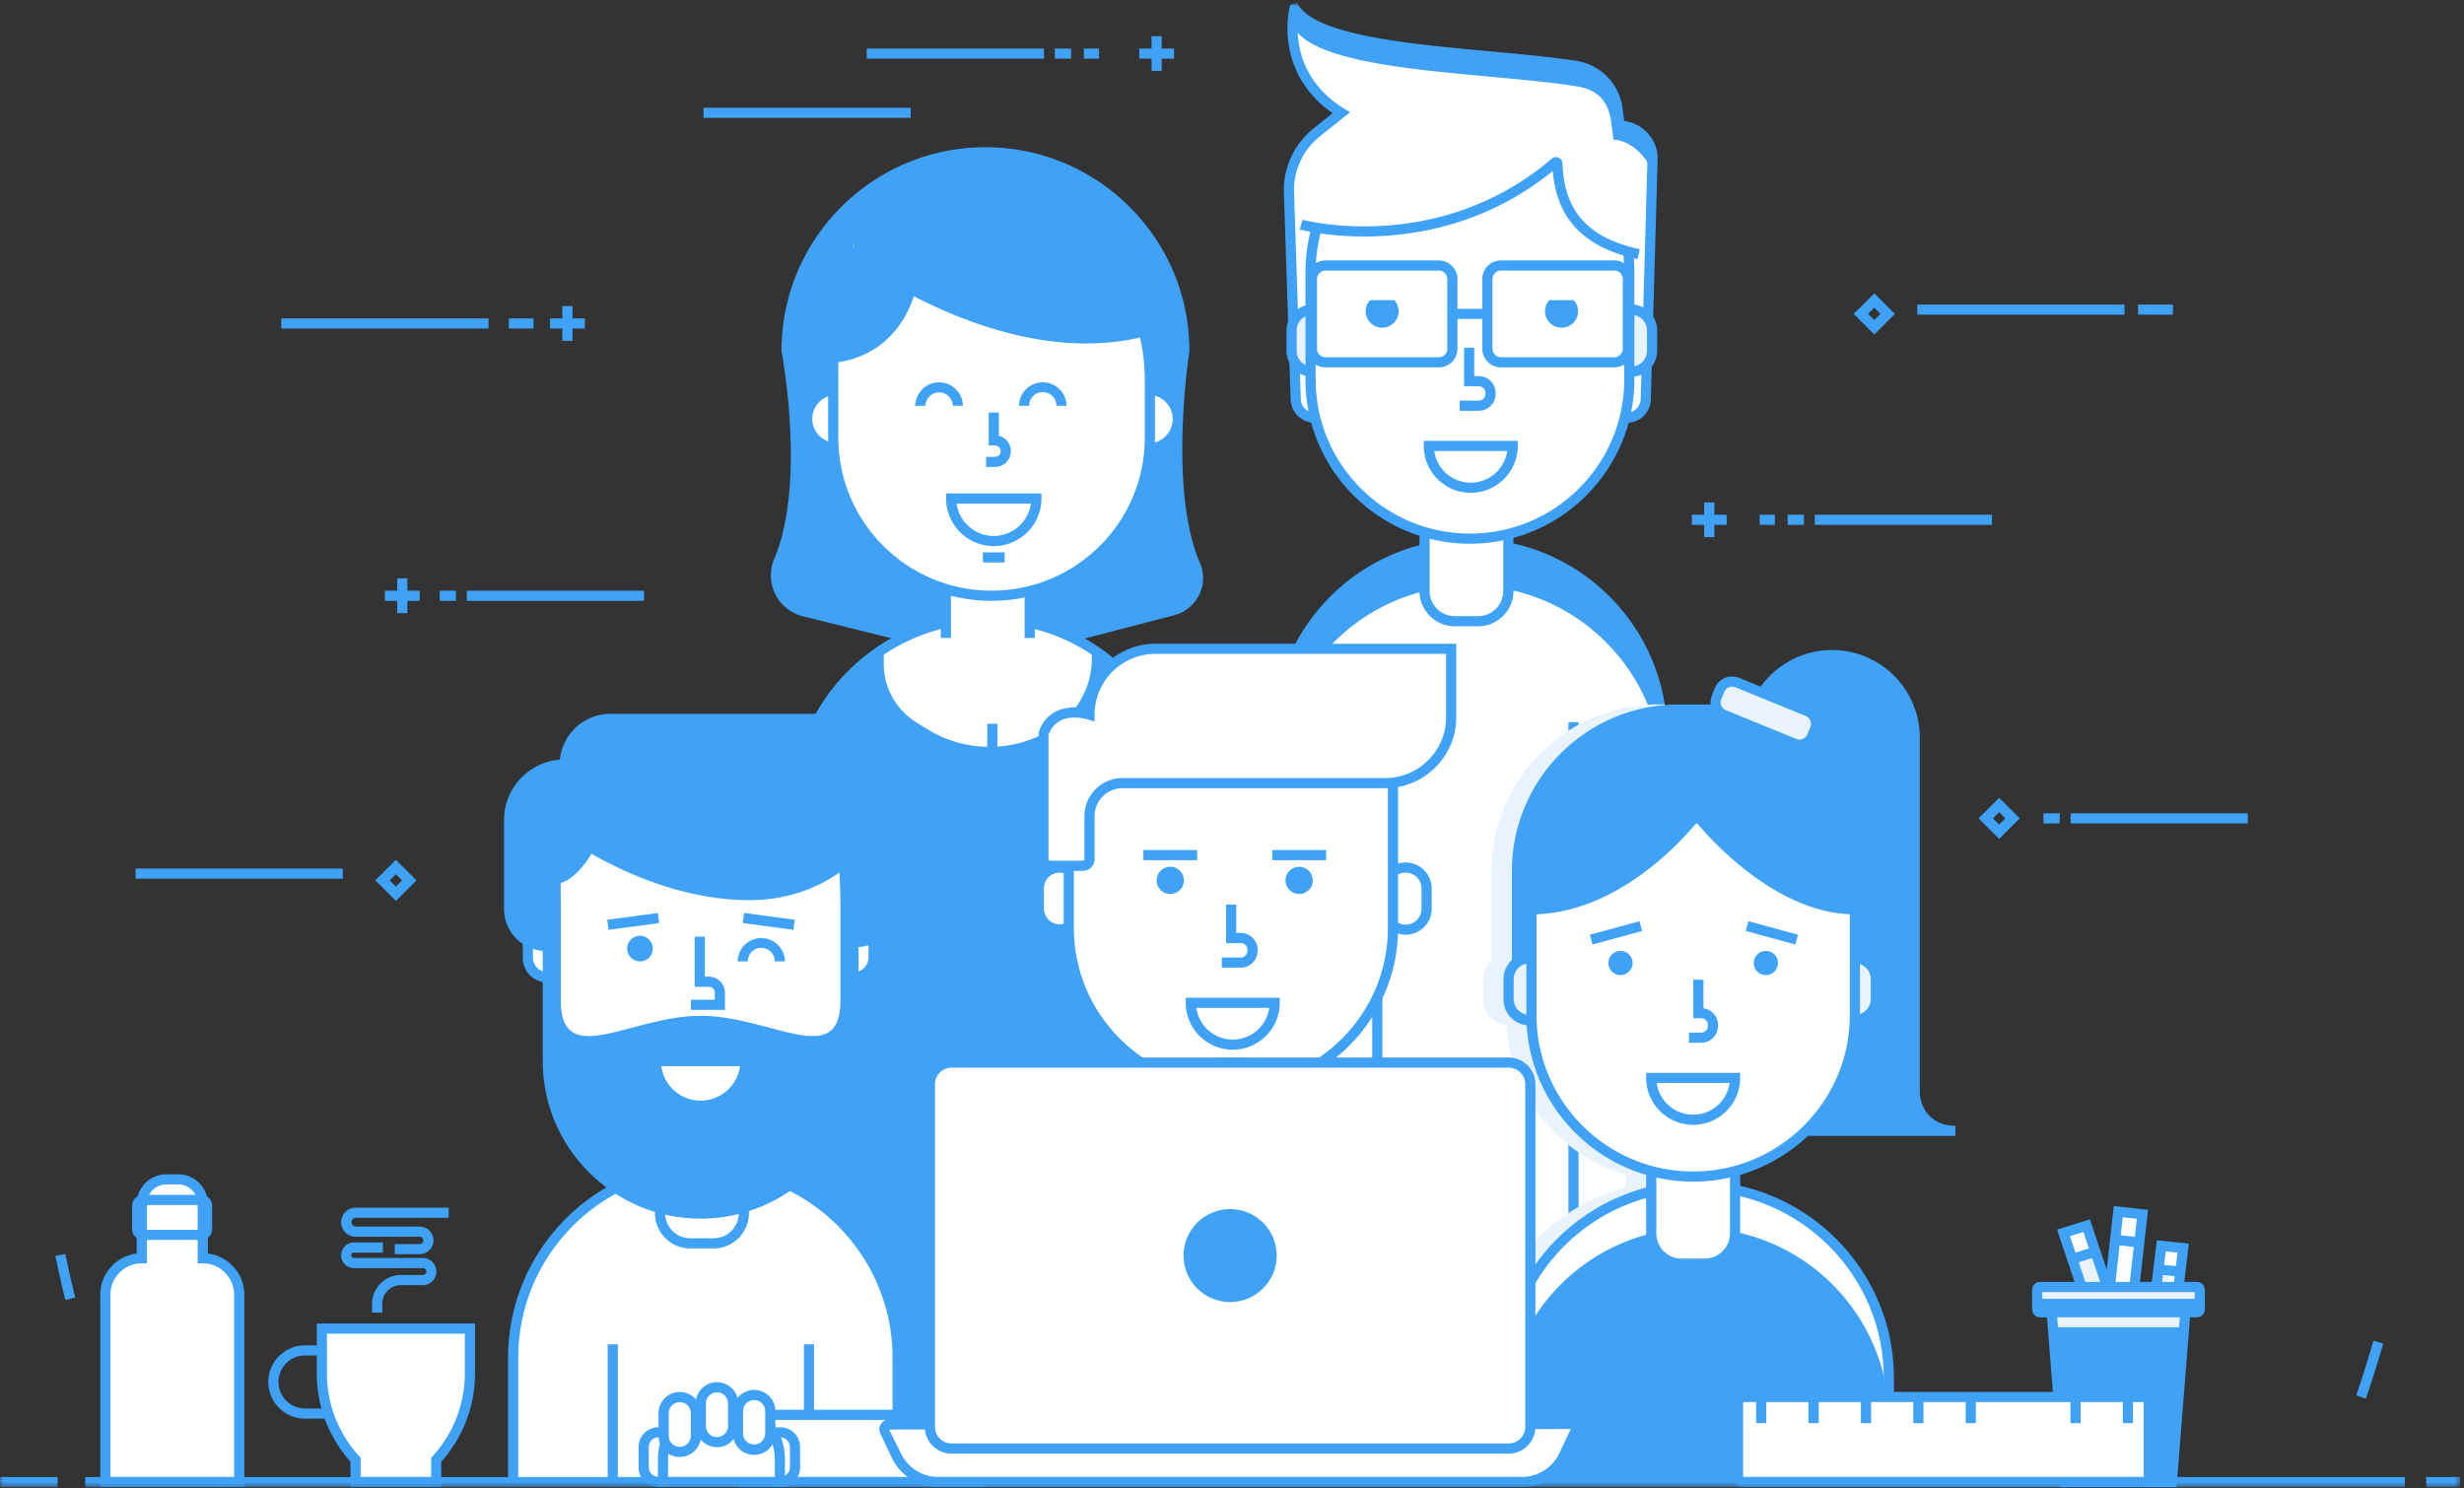 <svg xmlns="http://www.w3.org/2000/svg" xmlns:xlink="http://www.w3.org/1999/xlink" width="384" height="232" viewBox="0 0 384 232">
    <rect x="0" y="0" width="384" height="232" fill="#333333" stroke="none"/>
    <defs>
        <path id="a" d="M0 231.308h383.412V0H0z"/>
    </defs>
    <g fill="none" fill-rule="evenodd" transform="translate(0 .5)">
        <path fill="#FFF" d="M336.678 223.703l3.56-29.661-3.414-.35-3.56 29.662 1.145 4.086c.021.082.14.094.182.018l2.087-3.755z"/>
        <path fill="#E8F3FD" d="M334.971 223.528l3.56-29.661-1.707-.175-3.56 29.662z"/>
        <path fill="#FFF" d="M339.892 197.726l.442-3.68-3.604-.37-.442 3.681z"/>
        <path fill="#3FA2F7" d="M334.068 223.292l.648 2.312 1.193-2.15 3.448-28.708-1.839-.188-3.45 28.734zm.438 5.008a.88.88 0 0 1-.862-.657l-1.186-4.228 3.671-30.588 4.992.511-3.675 30.613-2.162 3.89a.883.883 0 0 1-.778.459z"/>
        <path fill="#3FA2F7" d="M339.288 198.46l-2.986-.307.16-1.572 2.986.305zM336.383 224.467l-2.986-.305.16-1.573 2.987.306z"/>
        <path fill="#FFF" d="M329.958 224.197l3.933-35.418-3.772-.416-3.933 35.416 1.266 4.88a.108.108 0 0 0 .2.024l2.306-4.486z"/>
        <path fill="#FFF" d="M333.507 193.18l.49-4.395-3.982-.44-.488 4.394z"/>
        <path fill="#3FA2F7" d="M326.99 223.722l.778 3.004 1.418-2.761 3.83-34.486-2.197-.243-3.83 34.486zm.569 5.81a.894.894 0 0 1-.875-.677l-1.301-5.018.016-.144 4.02-36.203 5.346.59-4.102 36.477-2.306 4.486a.893.893 0 0 1-.798.49z"/>
        <path fill="#3FA2F7" d="M332.842 193.901l-3.297-.366.175-1.57 3.297.365zM329.633 224.956l-3.297-.364.175-1.57 3.297.364z"/>
        <path fill="#FFF" d="M336.151 223.292l-10.953-32.745-3.612 1.121 10.953 32.744 3.157 3.8c.063.075.189.036.194-.06l.261-4.86z"/>
        <path fill="#E8F3FD" d="M336.151 223.292l-10.953-32.745-3.612 1.121 10.953 32.744z"/>
        <path fill="#E8F3FD" d="M334.345 223.853l-10.953-32.745-1.806.56 10.953 32.745z"/>
        <path fill="#FFF" d="M326.654 194.572l-1.36-4.062-3.811 1.184 1.36 4.062z"/>
        <path fill="#3FA2F7" d="M333.243 224.022l1.95 2.346.158-2.968-10.659-31.868-2.099.651 10.65 31.839zm2.535 5.021a.897.897 0 0 1-.69-.324l-3.254-3.915-.046-.141-11.21-33.51 5.125-1.591 11.248 33.622-.27 5.01a.893.893 0 0 1-.613.802.924.924 0 0 1-.29.047z"/>
        <path fill="#3FA2F7" d="M323.177 196.48l-.47-1.51 3.158-.98.47 1.508zM333 225.098l-.47-1.51 3.158-.98.47 1.508z"/>
        <path fill="#3FA2F7" d="M338.472 230.517h-16.638l-2.345-29.616h21.328z"/>
        <path fill="#E8F3FD" d="M340.382 206.383l.313-3.937h-21.083l.312 3.937z"/>
        <path fill="#3FA2F7" d="M322.567 229.727h15.172l2.22-28.036h-19.613l2.22 28.036zm16.637 1.58h-18.102l-2.47-31.197h23.042l-2.47 31.198z"/>
        <path fill="#3FA2F7" d="M342.369 204.043h-24.43a.458.458 0 0 1-.46-.458v-3.021c0-.253.206-.458.46-.458h24.43c.252 0 .458.205.458.458v3.021a.458.458 0 0 1-.458.458"/>
        <path fill="#E8F3FD" d="M342.369 200.106h-24.43a.458.458 0 0 0-.46.459v.913c0 .253.206.457.46.457h24.43a.458.458 0 0 0 .458-.457v-.913a.458.458 0 0 0-.458-.459"/>
        <mask id="b" fill="#fff">
            <use xlink:href="#a"/>
        </mask>
        <path fill="#3FA2F7" d="M318.272 203.253h23.763v-2.356h-23.763v2.356zm24.097 1.581h-24.43c-.69 0-1.251-.56-1.251-1.249v-3.02c0-.689.56-1.25 1.25-1.25h24.43c.69 0 1.251.561 1.251 1.25v3.02c0 .689-.562 1.25-1.25 1.25z" mask="url(#b)"/>
        <path fill="#FFF" d="M31.6 195.63v-8.48c0-2.111-1.715-3.82-3.828-3.82h-1.849a3.824 3.824 0 0 0-3.827 3.82v8.48a5.673 5.673 0 0 0-5.679 5.667v29.22h20.86v-29.22a5.673 5.673 0 0 0-5.678-5.667" mask="url(#b)"/>
        <path fill="#FFF" d="M29.487 195.63v-8.48c0-2.066-1.645-3.736-3.696-3.807a3.787 3.787 0 0 0-2.115.728 3.78 3.78 0 0 1 1.586 3.078v8.481a5.673 5.673 0 0 1 5.678 5.667v29.22h4.225v-29.22a5.673 5.673 0 0 0-5.678-5.667" mask="url(#b)"/>
        <path fill="#3FA2F7" d="M17.21 229.727h19.276v-28.43c0-2.688-2.193-4.876-4.886-4.876h-.792v-9.272c0-1.67-1.363-3.03-3.036-3.03h-1.848a3.036 3.036 0 0 0-3.036 3.03v9.272h-.792c-2.694 0-4.886 2.188-4.886 4.876v28.43zm20.86 1.58H15.626v-30.01c0-3.293 2.483-6.018 5.678-6.409v-7.74a4.62 4.62 0 0 1 4.62-4.61h1.848a4.62 4.62 0 0 1 4.62 4.61v7.74c3.195.391 5.678 3.116 5.678 6.409v30.01z" mask="url(#b)"/>
        <path fill="#3FA2F7" d="M22.28 187.331a.099.099 0 0 0-.099.099v3.665c0 .053.045.097.099.097h9.097a.098.098 0 0 0 .098-.097v-3.665a.099.099 0 0 0-.098-.099H22.28zm9.097 5.442H22.28a1.682 1.682 0 0 1-1.683-1.678v-3.665c0-.926.755-1.68 1.683-1.68h9.097c.927 0 1.682.754 1.682 1.68v3.665c0 .925-.755 1.678-1.682 1.678z" mask="url(#b)"/>
        <path fill="#FFF" d="M73.23 206.59H50.16v7c0 4.975 1.874 9.77 5.25 13.434v3.493h12.569v-3.493a19.822 19.822 0 0 0 5.25-13.435v-7z" mask="url(#b)"/>
        <path fill="#3FA2F7" d="M56.202 229.727h10.985v-3.01l.21-.229a18.987 18.987 0 0 0 5.04-12.9v-6.208H50.953v6.209c0 4.79 1.79 9.373 5.041 12.9l.21.227v3.01zm12.57 1.58H54.617v-3.978a20.557 20.557 0 0 1-5.25-13.74v-7.79h24.654v7.79c0 5.084-1.862 9.951-5.25 13.74v3.979z" mask="url(#b)"/>
        <path fill="#3FA2F7" d="M51.331 220.625h-3.794c-3.157 0-5.724-2.564-5.724-5.713 0-3.15 2.567-5.712 5.724-5.712h2.438v1.58h-2.438a4.14 4.14 0 0 0-4.14 4.132 4.142 4.142 0 0 0 4.14 4.132h3.794v1.58zM59.57 204.093h-1.584v-1.375a4.492 4.492 0 0 1 4.49-4.482h3.408a.538.538 0 1 0 0-1.074H55.167a2.006 2.006 0 0 1-2.005-2.001c0-1.103.9-2 2.005-2h4.505v1.581h-4.505a.42.42 0 0 0-.42.419c0 .232.189.42.42.42h10.717c1.17 0 2.123.95 2.123 2.119a2.123 2.123 0 0 1-2.123 2.118h-3.407a2.908 2.908 0 0 0-2.907 2.9v1.375z" mask="url(#b)"/>
        <path fill="#3FA2F7" d="M65.398 194.991h-3.875v-1.581h3.875a.572.572 0 0 0 .572-.57.572.572 0 0 0-.572-.57h-9.966a2.27 2.27 0 0 1-2.27-2.265 2.27 2.27 0 0 1 2.27-2.266h14.493v1.581H55.432a.685.685 0 0 0 0 1.368h9.966c1.189 0 2.156.966 2.156 2.152a2.157 2.157 0 0 1-2.156 2.151" mask="url(#b)"/>
        <path fill="#FFF" d="M205.881 64.611h-.859a3.091 3.091 0 0 1-3.094-3.087l-1.057-32.366c0-3.512 1.6-6.835 4.345-9.031l3.808-3.045C199.14 10.94 201.746.826 201.746.826c4.555 6.82 29.372 6.722 43.802 8.938a7.752 7.752 0 0 1 6.525 6.66l.35 2.694a5.114 5.114 0 0 1 5.119 5.109l-1.056 37.297a3.09 3.09 0 0 1-3.094 3.087H205.88z" mask="url(#b)"/>
        <path fill="#3FA2F7" d="M201.746 3.988c4.555 6.821 29.372 6.722 43.802 8.938 3.42.526 5.115 2.243 5.56 5.669l.349 2.694c2.59 0 5.674 2.918 6.015 5.408l.07-2.47a5.113 5.113 0 0 0-5.12-5.108l-.35-2.696a7.754 7.754 0 0 0-6.524-6.66c-14.43-2.215-39.247-2.116-43.802-8.937 0 0-.499 1.936-.233 4.63.093-.916.233-1.468.233-1.468" mask="url(#b)"/>
        <path fill="#3FA2F7" d="M202.278 2.591c-.259 2.981.117 9.442 7.164 13.82l.951.59-4.682 3.743a10.722 10.722 0 0 0-4.048 8.414l1.057 32.469c0 1.221.974 2.193 2.173 2.193h48.629a2.172 2.172 0 0 0 2.171-2.168l1.056-37.448c0-2.358-1.94-4.295-4.326-4.295h-.697l-.44-3.384c-.396-3.051-2.806-5.51-5.858-5.98-3.89-.597-8.497-1.02-13.376-1.47-12.28-1.13-24.943-2.297-29.774-6.484m51.244 62.81h-48.629a3.757 3.757 0 0 1-3.758-3.749l-1.056-32.468a12.31 12.31 0 0 1 4.642-9.674l2.959-2.366c-8.766-6.122-6.966-15.354-6.724-16.418l.114-.5L202.108 0l.337.447c3.194 4.609 17.304 5.909 29.753 7.054 4.903.452 9.533.877 13.47 1.482 3.747.576 6.703 3.594 7.191 7.34l.266 2.047c2.93.347 5.209 2.842 5.209 5.858l-1.056 37.447c0 2.046-1.685 3.727-3.756 3.727" mask="url(#b)"/>
        <path fill="#E8F3FD" d="M257.466 54.182a3.27 3.27 0 0 1-3.273 3.261 3.266 3.266 0 0 1-3.268-3.261V51.02a3.266 3.266 0 0 1 3.268-3.262 3.269 3.269 0 0 1 3.273 3.262v3.162z" mask="url(#b)"/>
        <path fill="#3FA2F7" d="M254.194 48.55a2.477 2.477 0 0 0-2.477 2.47v3.162a2.476 2.476 0 0 0 2.477 2.47 2.477 2.477 0 0 0 2.48-2.47V51.02a2.478 2.478 0 0 0-2.48-2.47m0 9.684a4.062 4.062 0 0 1-4.061-4.052V51.02a4.063 4.063 0 0 1 8.126 0v3.162a4.063 4.063 0 0 1-4.065 4.052" mask="url(#b)"/>
        <path fill="#E8F3FD" d="M207.823 54.182a3.27 3.27 0 0 1-3.272 3.261 3.266 3.266 0 0 1-3.268-3.261V51.02a3.266 3.266 0 0 1 3.268-3.262 3.269 3.269 0 0 1 3.272 3.262v3.162z" mask="url(#b)"/>
        <path fill="#3FA2F7" d="M204.551 48.55a2.477 2.477 0 0 0-2.476 2.47v3.162a2.476 2.476 0 0 0 2.476 2.47 2.477 2.477 0 0 0 2.48-2.47V51.02a2.478 2.478 0 0 0-2.48-2.47m0 9.684a4.062 4.062 0 0 1-4.06-4.052V51.02a4.063 4.063 0 0 1 8.126 0l-.001 3.162a4.063 4.063 0 0 1-4.065 4.052" mask="url(#b)"/>
        <path fill="#FFF" d="M259.043 230.517V114.14c0-16.446-13.484-29.903-29.962-29.903-16.48 0-29.963 13.457-29.963 29.903v116.378h59.925z" mask="url(#b)"/>
        <path fill="#3FA2F7" d="M229.08 84.236c-16.48 0-29.962 13.457-29.962 29.903v6.532c0-16.446 13.483-29.901 29.963-29.901 16.479 0 29.962 13.455 29.962 29.9v-6.531c0-16.446-13.483-29.903-29.962-29.903" mask="url(#b)"/>
        <path fill="#3FA2F7" d="M259.835 230.517h-1.585V114.14c0-16.053-13.085-29.112-29.17-29.112-16.084 0-29.17 13.059-29.17 29.112v116.378h-1.584V114.14c0-16.925 13.796-30.693 30.755-30.693 16.957 0 30.754 13.768 30.754 30.693v116.378z" mask="url(#b)"/>
        <path fill="#3FA2F7" d="M213.853 230.517h1.584V112.063h-1.584zM244.43 230.517h1.584V112.063h-1.584z" mask="url(#b)"/>
        <path fill="#FFF" d="M230.362 96.326h-3.641a4.706 4.706 0 0 1-4.71-4.701V74.22a4.707 4.707 0 0 1 4.711-4.703h3.64a4.707 4.707 0 0 1 4.712 4.703v17.404a4.706 4.706 0 0 1-4.712 4.7" mask="url(#b)"/>
        <path fill="#3FA2F7" d="M226.722 70.31a3.92 3.92 0 0 0-3.92 3.91v17.404a3.92 3.92 0 0 0 3.919 3.912h3.64a3.92 3.92 0 0 0 3.92-3.912V74.22a3.92 3.92 0 0 0-3.92-3.91h-3.64zm3.64 26.807h-3.641c-3.035 0-5.503-2.465-5.503-5.493V74.22c0-3.028 2.47-5.492 5.504-5.492h3.64c3.034 0 5.503 2.464 5.503 5.492v17.404c0 3.028-2.469 5.493-5.503 5.493z" mask="url(#b)"/>
        <path fill="#FFF" d="M229.08 83.465c-13.663 0-24.84-11.156-24.84-24.79V41.872c0-13.635 11.177-24.79 24.84-24.79s24.84 11.155 24.84 24.79v16.803c0 13.634-11.177 24.79-24.84 24.79" mask="url(#b)"/>
        <path fill="#FFF" d="M229.08 17.082c-.712 0-1.415.038-2.112.097 12.682 1.08 22.728 11.769 22.728 24.693v16.803c0 12.924-10.046 23.614-22.728 24.693.697.06 1.4.097 2.113.097 13.662 0 24.84-11.155 24.84-24.79V41.872c0-13.634-11.178-24.79-24.84-24.79" mask="url(#b)"/>
        <path fill="#FFF" d="M230.672 83.408c10.303-.659 18.946-7.657 22.03-17.103-5.46-.312-14.486 2.46-14.486 2.46v-1.25a2.812 2.812 0 0 0-2.814-2.808h-13.875a2.812 2.812 0 0 0-2.814 2.808v1.25s-8.11-2.532-13.224-2.368c3.112 9.4 11.731 16.353 21.999 17.011.156.01.315.021.467.028.372.016.748.03 1.126.03.378 0 .752-.014 1.125-.03.153-.007.311-.018.466-.028" mask="url(#b)"/>
        <path fill="#3FA2F7" d="M229.08 17.873c-13.26 0-24.047 10.765-24.047 24v16.802c0 13.233 10.788 24 24.048 24 13.26 0 24.048-10.767 24.048-24V41.872c0-13.234-10.788-24-24.048-24m0 66.384c-14.134 0-25.633-11.476-25.633-25.58V41.871c0-14.106 11.5-25.58 25.633-25.58s25.632 11.474 25.632 25.58v16.803c0 14.105-11.499 25.58-25.632 25.58" mask="url(#b)"/>
        <path fill="#FFF" d="M239.093 14.13s-15.432-4.325-31.136 7.444l-6.163 12.707s29.048 9.016 46.018-14.927c4.892-6.9-8.719-5.224-8.719-5.224" mask="url(#b)"/>
        <path fill="#FFF" d="M243.086 20.11s-4.006 15.595 13.223 19.206v-7.61l-1.003-6.398-12.22-5.197z" mask="url(#b)"/>
        <path fill="#FFF" d="M244.571 23.642c-.203-1.238-1.605-1.865-2.669-1.199-16.868 10.566-33.34 13.303-38.28 12.27 0 0 20.963 6.027 39.078-10.037.19 4.9.615 11.85 11.803 14.194-6.612-4.337-9.15-10.467-9.932-15.228" mask="url(#b)"/>
        <path fill="#3FA2F7" d="M255.212 39.875c-10.613-2.224-12.777-8.623-13.22-13.715-18.196 14.771-39.215 9.173-39.43 9.114l.425-1.524c.208.058 21.114 5.598 38.846-9.515a1.013 1.013 0 0 1 1.064-.162c.355.153.587.49.603.876.232 5.103 1.808 11.235 12.038 13.379l-.326 1.547zM206.569 41.677a1.32 1.32 0 0 0-1.32 1.317v10.873a1.32 1.32 0 0 0 1.32 1.318h17.662a1.32 1.32 0 0 0 1.32-1.318V42.994a1.32 1.32 0 0 0-1.32-1.317H206.57zm17.662 15.089H206.57a2.905 2.905 0 0 1-2.905-2.899V42.994a2.905 2.905 0 0 1 2.905-2.899h17.662c1.601 0 2.905 1.301 2.905 2.9v10.872a2.905 2.905 0 0 1-2.905 2.899zM233.914 41.677a1.32 1.32 0 0 0-1.32 1.317v10.873a1.32 1.32 0 0 0 1.32 1.318h17.661a1.32 1.32 0 0 0 1.32-1.318V42.994a1.32 1.32 0 0 0-1.32-1.317h-17.66zm17.661 15.089h-17.66a2.905 2.905 0 0 1-2.905-2.899V42.994a2.905 2.905 0 0 1 2.904-2.899h17.661c1.601 0 2.905 1.301 2.905 2.9v10.872a2.905 2.905 0 0 1-2.905 2.899z" mask="url(#b)"/>
        <path fill="#3FA2F7" d="M213.505 46.283a2.545 2.545 0 0 0-.68 1.726 2.573 2.573 0 0 0 2.575 2.57 2.572 2.572 0 0 0 2.574-2.57c0-.668-.26-1.27-.678-1.726h-3.791zM241.461 46.283a2.544 2.544 0 0 0-.679 1.726 2.573 2.573 0 0 0 2.575 2.57 2.572 2.572 0 0 0 2.574-2.57c0-.668-.26-1.27-.678-1.726h-3.792zM226.343 49.22h4.844v-1.58h-4.844zM230.457 63.528h-2.964v-1.581h2.964c.572 0 1.038-.465 1.038-1.038v-.168c0-.572-.466-1.036-1.038-1.036h-2.291v-6.009h1.584v4.428h.707a2.623 2.623 0 0 1 2.622 2.617v.168a2.623 2.623 0 0 1-2.622 2.619" mask="url(#b)"/>
        <path fill="#FFFFFE" d="M235.739 69.008c0 3.6-2.925 6.518-6.533 6.518-3.607 0-6.53-2.919-6.53-6.518h13.063z" mask="url(#b)"/>
        <path fill="#3FA2F7" d="M223.522 69.798a5.743 5.743 0 0 0 5.685 4.938 5.745 5.745 0 0 0 5.685-4.938h-11.37zm5.685 6.519c-4.038 0-7.324-3.28-7.324-7.31v-.79h14.648v.79c0 4.03-3.285 7.31-7.324 7.31z" mask="url(#b)"/>
        <path fill="#E8F3FD" d="M259.835 230.517V114.14c0-1.646-.137-3.259-.388-4.834h-1.003c-14.333 0-25.993 11.636-25.993 25.939v13.915a4.032 4.032 0 0 0-1.308 2.962v3.162c0 2.083 1.588 3.783 3.616 4.007.657 11.083 8.318 20.312 18.618 23.336v1.98c-13.16 3.476-22.892 15.458-22.892 29.67v16.241h29.35z" mask="url(#b)"/>
        <path fill="#3FA2F7" d="M304.733 175.764h-32.107V114.47c0-7.102 5.768-12.86 12.884-12.86 7.116 0 12.885 5.758 12.885 12.86v55.096c-.039 2.874 1.971 6.198 6.338 6.198" mask="url(#b)"/>
        <path fill="#3FA2F7" d="M273.417 174.974h26.626a6.991 6.991 0 0 1-.461-.424c-1.282-1.299-2.005-3.119-1.98-4.994V114.47c0-6.654-5.423-12.069-12.092-12.069-6.668 0-12.093 5.415-12.093 12.07v60.503zm31.315 1.58h-32.9V114.47c0-7.527 6.136-13.65 13.678-13.65 7.542 0 13.677 6.123 13.677 13.65v55.096c-.02 1.444.55 2.889 1.523 3.873.992 1.004 2.384 1.535 4.022 1.535v1.58z" mask="url(#b)"/>
        <path fill="#3FA2F7" d="M291.327 151.417v-16.174c0-13.831-11.34-25.148-25.2-25.148h-4.515c-13.86 0-25.2 11.317-25.2 25.148v16.174h54.915z" mask="url(#b)"/>
        <path fill="#3FA2F7" d="M237.205 150.627h53.33v-15.384c0-13.43-10.95-24.357-24.408-24.357h-4.515c-13.459 0-24.407 10.926-24.407 24.357v15.384zm54.914 1.58H235.62v-16.964c0-14.302 11.66-25.939 25.992-25.939h4.515c14.332 0 25.992 11.637 25.992 25.94v16.964z" mask="url(#b)"/>
        <path fill="#E8F3FD" d="M292.336 155.283c0 1.8-1.463 3.261-3.267 3.261a3.264 3.264 0 0 1-3.268-3.261v-3.163a3.263 3.263 0 0 1 3.268-3.26 3.263 3.263 0 0 1 3.267 3.26v3.163z" mask="url(#b)"/>
        <path fill="#3FA2F7" d="M289.07 149.65a2.477 2.477 0 0 0-2.476 2.47v3.163a2.476 2.476 0 0 0 4.95 0v-3.162c0-1.362-1.11-2.471-2.474-2.471m0 9.685a4.061 4.061 0 0 1-4.06-4.052v-3.162a4.06 4.06 0 0 1 8.12 0l-.001 3.162a4.06 4.06 0 0 1-4.06 4.052" mask="url(#b)"/>
        <path fill="#E8F3FD" d="M241.638 155.283c0 1.8-1.463 3.261-3.267 3.261a3.264 3.264 0 0 1-3.268-3.261v-3.163a3.263 3.263 0 0 1 3.268-3.26 3.263 3.263 0 0 1 3.267 3.26v3.163z" mask="url(#b)"/>
        <path fill="#3FA2F7" d="M238.371 149.65a2.477 2.477 0 0 0-2.476 2.47v3.163a2.476 2.476 0 0 0 4.95 0v-3.162c0-1.362-1.11-2.471-2.474-2.471m0 9.685a4.061 4.061 0 0 1-4.06-4.052v-3.162a4.06 4.06 0 0 1 8.12 0v3.162a4.06 4.06 0 0 1-4.06 4.052M294.37 230.517v-16.24c0-16.446-13.483-29.901-29.961-29.901-16.48 0-29.963 13.455-29.963 29.9v16.241h59.924z" mask="url(#b)"/>
        <path fill="#FFF" d="M264.408 184.375c-16.48 0-29.963 13.457-29.963 29.901v6.533c0-16.445 13.483-29.902 29.963-29.902s29.962 13.457 29.962 29.902v-6.533c0-16.444-13.482-29.9-29.962-29.9" mask="url(#b)"/>
        <path fill="#3FA2F7" d="M295.163 230.517h-1.585v-16.24c0-16.053-13.085-29.11-29.17-29.11s-29.17 13.057-29.17 29.11v16.24h-1.584v-16.24c0-16.925 13.796-30.692 30.755-30.692 16.957 0 30.754 13.767 30.754 30.692v16.24z" mask="url(#b)"/>
        <path fill="#3FA2F7" d="M249.18 230.517h1.585v-18.316h-1.585zM279.758 230.517h1.584v-18.316h-1.584z" mask="url(#b)"/>
        <path fill="#FFF" d="M265.69 196.464h-3.641a4.706 4.706 0 0 1-4.711-4.702v-17.403a4.706 4.706 0 0 1 4.71-4.702h3.641a4.707 4.707 0 0 1 4.712 4.702v17.403a4.707 4.707 0 0 1-4.712 4.702" mask="url(#b)"/>
        <path fill="#3FA2F7" d="M262.048 170.448a3.92 3.92 0 0 0-3.918 3.911v17.404a3.919 3.919 0 0 0 3.918 3.91h3.641a3.92 3.92 0 0 0 3.92-3.91v-17.404a3.92 3.92 0 0 0-3.92-3.911h-3.64zm3.641 26.807h-3.64c-3.035 0-5.503-2.463-5.503-5.492V174.36c0-3.028 2.468-5.493 5.502-5.493h3.641c3.035 0 5.504 2.465 5.504 5.493v17.403c0 3.029-2.47 5.493-5.504 5.493z" mask="url(#b)"/>
        <path fill="#FFF" d="M289.07 141.229v16.513c0 13.832-11.34 25.148-25.2 25.148s-25.201-11.316-25.201-25.148v-16.513c12.466 0 22.25-10.546 24.978-13.808a1 1 0 0 1 1.532-.004c2.756 3.257 12.559 13.812 23.89 13.812" mask="url(#b)"/>
        <path fill="#FFF" d="M265.179 127.417a1 1 0 0 0-1.533.005 44.833 44.833 0 0 1-1.868 2.086c4.104 4.32 12.52 11.721 22.01 11.721v16.513c0 12.942-9.928 23.68-22.56 25.01.869.09 1.75.139 2.641.139 13.86 0 25.2-11.317 25.2-25.149V141.23c-11.33 0-21.134-10.554-23.89-13.812" mask="url(#b)"/>
        <path fill="#3FA2F7" d="M239.461 142.006v15.736c0 13.431 10.95 24.358 24.408 24.358 13.459 0 24.409-10.927 24.409-24.358v-15.74c-11.325-.468-20.97-10.844-23.705-14.074-.052-.064-.154-.062-.16-.075a.2.2 0 0 0-.158.075c-2.708 3.238-12.368 13.648-24.794 14.078m24.408 41.675c-14.332 0-25.992-11.636-25.992-25.939v-17.304h.792c12.118 0 21.716-10.35 24.368-13.523.341-.407.841-.643 1.371-.644h.007c.528 0 1.027.232 1.37.637 2.685 3.173 12.302 13.53 23.285 13.53h.792v17.304c0 14.303-11.66 25.94-25.993 25.94" mask="url(#b)"/>
        <path fill="#3FA2F7" d="M265.12 162.039h-1.907v-1.582h1.906c.573 0 1.038-.464 1.038-1.037v-.168c0-.573-.465-1.038-1.038-1.038h-1.235v-6.007h1.585v4.45a2.622 2.622 0 0 1 2.273 2.595v.168a2.623 2.623 0 0 1-2.623 2.619" mask="url(#b)"/>
        <path fill="#FFF" d="M270.401 167.518c0 3.6-2.924 6.52-6.532 6.52-3.607 0-6.531-2.92-6.531-6.52H270.4z" mask="url(#b)"/>
        <path fill="#3FA2F7" d="M258.184 168.309a5.744 5.744 0 0 0 5.685 4.938 5.746 5.746 0 0 0 5.686-4.938h-11.37zm5.685 6.52c-4.038 0-7.324-3.28-7.324-7.311v-.79h14.648v.79c0 4.03-3.285 7.31-7.324 7.31zM254.431 149.605c0 1.04-.845 1.883-1.887 1.883a1.886 1.886 0 0 1-1.889-1.883 1.887 1.887 0 0 1 3.776 0M277.083 149.605c0 1.04-.845 1.883-1.887 1.883a1.885 1.885 0 0 1-1.888-1.883c0-1.04.845-1.885 1.888-1.885 1.042 0 1.887.844 1.887 1.885M248.19 146.72l-.418-1.525 7.727-2.108.418 1.525zM279.792 146.72l-7.727-2.108.419-1.525 7.726 2.108z" mask="url(#b)"/>
        <path fill="#E8F3FD" d="M279.646 115.416l-10.97-4.487a2.114 2.114 0 0 1-1.155-2.75l.469-1.14a2.119 2.119 0 0 1 2.755-1.151l10.971 4.487a2.113 2.113 0 0 1 1.154 2.75l-.47 1.14a2.119 2.119 0 0 1-2.754 1.15" mask="url(#b)"/>
        <path fill="#3FA2F7" d="M279.946 114.685a1.32 1.32 0 0 0 1.01-.007c.327-.136.58-.39.712-.713l.468-1.14a1.318 1.318 0 0 0-.72-1.719l-10.97-4.487a1.305 1.305 0 0 0-1.01.006c-.327.136-.58.39-.713.713l-.468 1.14a1.319 1.319 0 0 0 .72 1.72l10.971 4.487zm.497 1.68c-.373 0-.744-.074-1.097-.217l-10.97-4.488a2.9 2.9 0 0 1-1.588-3.781l.468-1.14a2.887 2.887 0 0 1 1.567-1.572 2.895 2.895 0 0 1 2.223-.011l10.97 4.488a2.901 2.901 0 0 1 1.587 3.781l-.468 1.14a2.887 2.887 0 0 1-1.567 1.571 2.914 2.914 0 0 1-1.125.228z" mask="url(#b)"/>
        <path fill="#FFF" d="M270.867 230.517h64.012v-13.263h-64.012z" mask="url(#b)"/>
        <path fill="#FFF" d="M270.867 223.157h64.012v-5.903h-64.012z" mask="url(#b)"/>
        <path fill="#3FA2F7" d="M281.845 221.329h1.584v-4.075h-1.584zM273.682 221.329h1.584v-4.075h-1.584zM290.01 221.329h1.585v-4.075h-1.584zM298.174 221.329h1.585v-4.075h-1.585zM306.339 221.329h1.584v-4.075h-1.584zM322.668 221.329h1.584v-4.075h-1.584z" mask="url(#b)"/>
        <path fill="#FFF" d="M314.503 221.329h1.585v-4.075h-1.585z" mask="url(#b)"/>
        <path fill="#3FA2F7" d="M330.832 221.329h1.584v-4.075h-1.584z" mask="url(#b)"/>
        <path fill="#3FA2F7" d="M271.801 218.044a.143.143 0 0 0-.143.142v11.397c0 .08.065.144.143.144h62.143c.079 0 .143-.065.143-.144v-11.397a.143.143 0 0 0-.143-.142H271.8zm62.143 13.264H271.8a1.727 1.727 0 0 1-1.727-1.725v-11.397c0-.95.775-1.723 1.727-1.723h62.143c.952 0 1.728.773 1.728 1.723v11.397c0 .952-.776 1.725-1.728 1.725zM186.303 87.632c-5.164-11.81-1.734-33.468-1.734-33.468 0-17.081-13.874-30.926-30.991-30.926-17.116 0-30.99 13.845-30.99 30.926 0 0 4.124 21.382-1.489 33.396-1.338 2.863.173 6.23 3.245 6.994l30.03 7.464 28.668-7.446c3.023-.785 4.51-4.083 3.26-6.94" mask="url(#b)"/>
        <path fill="#3FA2F7" d="M127.104 94.554c-3.072-.764-4.583-4.131-3.246-6.994 5.614-12.015 1.49-33.396 1.49-33.396 0-16.618 13.134-30.17 29.61-30.893-.459-.02-.918-.034-1.381-.034-17.115 0-30.99 13.847-30.99 30.927 0 0 4.124 21.381-1.489 33.396-1.337 2.863.174 6.23 3.246 6.994l30.03 7.465 1.35-.351-28.62-7.114z" mask="url(#b)"/>
        <path fill="#3FA2F7" d="M123.38 54.09c.3 1.59 3.843 21.172-1.26 33.127a4.988 4.988 0 0 0 .121 4.193 5 5 0 0 0 3.272 2.62l28.856 7.172 28.17-7.316a4.522 4.522 0 0 0 2.93-2.395c.562-1.153.595-2.423.093-3.578-5.088-11.688-2.024-32.27-1.784-33.81-.034-16.59-13.569-30.076-30.2-30.076-16.627 0-30.158 13.479-30.198 30.063zm30.998 48.744l-29.248-7.27a6.58 6.58 0 0 1-4.307-3.45 6.564 6.564 0 0 1-.16-5.517c5.018-11.754 1.186-32.08 1.147-32.284l-.015-.15c0-17.488 14.258-31.717 31.782-31.717 17.526 0 31.785 14.23 31.785 31.718l-.01.123c-.033.214-3.328 21.53 1.663 32.996a5.838 5.838 0 0 1-.123 4.9 6.097 6.097 0 0 1-3.953 3.232l-28.561 7.419z" mask="url(#b)"/>
        <path fill="#3FA2F7" d="M183.905 230.517V125.734c0-16.446-13.483-29.903-29.962-29.903s-29.963 13.457-29.963 29.903v104.783h59.925z" mask="url(#b)"/>
        <path fill="#3FA2F7" d="M138.716 230.517h1.584V123.658h-1.584zM169.292 230.517h1.584V123.658h-1.584z" mask="url(#b)"/>
        <path fill="#FFF" d="M142.362 112.741l1.693 1.058a19.19 19.19 0 0 0 20.928-.397 13.594 13.594 0 0 0 5.967-11.249v-.994a29.78 29.78 0 0 0-17.007-5.327 29.783 29.783 0 0 0-17.008 5.327v1.808c0 3.974 2.05 7.667 5.427 9.774" mask="url(#b)"/>
        <path fill="#3FA2F7" d="M154.213 117.497c-3.668 0-7.34-1.006-10.579-3.028l-1.693-1.056a12.247 12.247 0 0 1-5.799-10.446v-1.75h1.585v1.75c0 3.726 1.89 7.13 5.055 9.106l1.693 1.055a18.408 18.408 0 0 0 20.063-.38 12.794 12.794 0 0 0 5.621-10.595v-1.033h1.584v1.033c0 4.772-2.36 9.221-6.315 11.903a19.967 19.967 0 0 1-11.215 3.441" mask="url(#b)"/>
        <path fill="#3FA2F7" d="M153.855 117.509h1.585v-5.2h-1.585z" mask="url(#b)"/>
        <path fill="#3FA2F7" d="M184.697 230.517h-1.584V125.734c0-16.053-13.086-29.112-29.17-29.112-16.085 0-29.17 13.059-29.17 29.112v104.783h-1.585V125.734c0-16.925 13.797-30.693 30.755-30.693s30.754 13.768 30.754 30.693v104.783z" mask="url(#b)"/>
        <path fill="#FFF" d="M155.764 103.64h-3.642a4.706 4.706 0 0 1-4.711-4.701V81.535a4.707 4.707 0 0 1 4.712-4.702h3.64a4.706 4.706 0 0 1 4.711 4.702v17.403a4.706 4.706 0 0 1-4.71 4.702" mask="url(#b)"/>
        <path fill="#3FA2F7" d="M148.203 98.938h-1.584V81.534c0-3.028 2.468-5.492 5.504-5.492h3.64c3.035 0 5.504 2.464 5.504 5.492v17.404h-1.584V81.534a3.92 3.92 0 0 0-3.92-3.911h-3.64a3.92 3.92 0 0 0-3.92 3.911v17.404z" mask="url(#b)"/>
        <path fill="#FFF" d="M134.966 65.589a4.581 4.581 0 0 1-4.585 4.575 4.581 4.581 0 0 1-4.586-4.575 4.582 4.582 0 0 1 4.586-4.577 4.581 4.581 0 0 1 4.585 4.577" mask="url(#b)"/>
        <path fill="#3FA2F7" d="M130.38 61.026a3.795 3.795 0 0 0-3.794 3.787 3.794 3.794 0 0 0 7.587 0 3.794 3.794 0 0 0-3.793-3.787m0 9.154c-2.966 0-5.378-2.409-5.378-5.367 0-2.96 2.412-5.368 5.378-5.368 2.965 0 5.378 2.408 5.378 5.368 0 2.958-2.413 5.367-5.378 5.367" mask="url(#b)"/>
        <path fill="#FFF" d="M183.548 65.589a4.581 4.581 0 0 1-4.586 4.575 4.581 4.581 0 0 1-4.586-4.575 4.582 4.582 0 0 1 4.586-4.577 4.582 4.582 0 0 1 4.586 4.577" mask="url(#b)"/>
        <path fill="#3FA2F7" d="M178.962 61.026a3.795 3.795 0 0 0-3.794 3.787 3.795 3.795 0 0 0 3.794 3.786c2.092 0 3.794-1.7 3.794-3.786a3.795 3.795 0 0 0-3.794-3.787m0 9.154c-2.966 0-5.378-2.409-5.378-5.367 0-2.96 2.412-5.368 5.378-5.368s5.379 2.408 5.379 5.368c0 2.958-2.413 5.367-5.379 5.367" mask="url(#b)"/>
        <path fill="#FFF" d="M145.877 41.95c-8.85 0-16.023 7.16-16.023 15.992v9.794c0 13.6 11.048 24.628 24.674 24.628 13.632 0 24.676-11.027 24.676-24.628V57.399c0-8.896-6.271-15.448-7.198-15.448h-26.129z" mask="url(#b)"/>
        <path fill="#FFF" d="M172.007 41.95h-2.946c2.125 2.617 4.862 7.46 4.862 13.34v10.338c0 13.6-11.045 24.627-24.676 24.627-2.242 0-4.414-.303-6.479-.864a24.591 24.591 0 0 0 11.76 2.973c13.63 0 24.676-11.027 24.676-24.628V57.399c0-8.896-6.271-15.448-7.197-15.448" mask="url(#b)"/>
        <path fill="#3FA2F7" d="M144.778 42.741c-7.792 0-14.132 6.327-14.132 14.105v10.89c0 13.144 10.714 23.837 23.882 23.837 13.17 0 23.884-10.693 23.884-23.837v-8.074c.06-6.331-1.18-10.684-3.792-13.316-3.144-3.167-8.185-3.605-13.162-3.605h-16.68zm9.75 50.413c-14.042 0-25.466-11.402-25.466-25.418v-10.89c0-8.65 7.05-15.686 15.716-15.686h16.68c5.32 0 10.735.494 14.288 4.074 2.924 2.947 4.314 7.668 4.25 14.436v8.066c0 14.016-11.425 25.418-25.468 25.418z" mask="url(#b)"/>
        <path fill="#3FA2F7" d="M153.177 87.18h3.394V85.6h-3.394zM132.942 38.898s24.866 19.87 47.312 11.703v-8.626l-16.926-10.65-27.29 1.829-3.096 5.744z" mask="url(#b)"/>
        <path fill="#FEF6D8" d="M133.27 37.371l-.328.61.08.06.248-.67z" mask="url(#b)"/>
        <path fill="#3FA2F7" d="M135.181 39.617c5.968 4.148 23.002 14.556 39.865 11.474 3.112-.569 5.552-2.997 6.22-6.083-17.268 8.278-39.247-1.896-46.085-5.391M141.927 44.461s-1.989 10.917-14.166 10.917l-1.228-5.305 4.856-12.137 10.538 6.525z" mask="url(#b)"/>
        <path fill="#3FA2F7" d="M127.76 56.17v-1.582c11.349 0 13.31-9.85 13.387-10.27l1.56.285c-.022.116-2.255 11.566-14.946 11.566" mask="url(#b)"/>
        <path fill="#3FA2F7" d="M169.279 53.04c-18.603 0-35.68-12.672-35.888-12.829l.954-1.262c.247.186 24.877 18.446 46.65 10.526l.542 1.485c-4.051 1.473-8.192 2.08-12.258 2.08M166.227 62.749h-1.584a2.13 2.13 0 0 0-4.26 0H158.8a3.714 3.714 0 0 1 7.427 0M150.065 62.749h-1.584a2.13 2.13 0 0 0-4.259 0h-1.584a3.714 3.714 0 0 1 7.427 0" mask="url(#b)"/>
        <path fill="#FFF" d="M161.507 77.209c0 3.655-2.97 6.618-6.633 6.618s-6.632-2.963-6.632-6.618h13.265z" mask="url(#b)"/>
        <path fill="#3FA2F7" d="M149.087 78a5.845 5.845 0 0 0 5.787 5.037 5.847 5.847 0 0 0 5.788-5.038h-11.575zm5.787 6.618c-4.093 0-7.425-3.324-7.425-7.41v-.79h14.85v.79c0 4.086-3.33 7.41-7.425 7.41zM155.067 72.288h-1.39v-1.581h1.39a.886.886 0 0 0 .886-.885.886.886 0 0 0-.886-.884h-.986v-5.136h1.585v3.628a2.472 2.472 0 0 1 1.871 2.392 2.47 2.47 0 0 1-2.47 2.466" mask="url(#b)"/>
        <path fill="#FFF" d="M139.895 230.517v-19.402c0-16.446-13.483-29.902-29.962-29.902-16.48 0-29.963 13.456-29.963 29.902v19.402h59.925z" mask="url(#b)"/>
        <path fill="#3FA2F7" d="M140.687 230.517h-1.584v-19.402c0-16.053-13.086-29.111-29.17-29.111-16.085 0-29.17 13.058-29.17 29.11v19.403h-1.585v-19.402c0-16.925 13.797-30.692 30.755-30.692s30.754 13.767 30.754 30.692v19.402z" mask="url(#b)"/>
        <path fill="#3FA2F7" d="M94.706 230.517h1.584V209.04h-1.584zM125.283 230.517h1.584V209.04h-1.584z" mask="url(#b)"/>
        <path fill="#FFF" d="M111.215 193.302h-3.641a4.707 4.707 0 0 1-4.712-4.702v-17.403a4.707 4.707 0 0 1 4.712-4.703h3.64a4.707 4.707 0 0 1 4.712 4.703V188.6a4.707 4.707 0 0 1-4.711 4.702" mask="url(#b)"/>
        <path fill="#3FA2F7" d="M107.574 167.285a3.92 3.92 0 0 0-3.919 3.912v17.404a3.919 3.919 0 0 0 3.919 3.91h3.64a3.92 3.92 0 0 0 3.92-3.911v-17.403a3.92 3.92 0 0 0-3.92-3.912h-3.64zm3.64 26.808h-3.64c-3.035 0-5.503-2.464-5.503-5.492v-17.404c0-3.028 2.468-5.493 5.503-5.493h3.64c3.036 0 5.504 2.465 5.504 5.493V188.6c0 3.028-2.468 5.493-5.504 5.493z" mask="url(#b)"/>
        <path fill="#FFF" d="M136.136 148.796a3.073 3.073 0 0 1-3.074 3.069 3.072 3.072 0 0 1-3.075-3.07v-2.975a3.07 3.07 0 0 1 3.075-3.07 3.072 3.072 0 0 1 3.074 3.07v2.976z" mask="url(#b)"/>
        <path fill="#3FA2F7" d="M133.062 143.54a2.285 2.285 0 0 0-2.283 2.28v2.975a2.283 2.283 0 0 0 4.565 0v-2.975a2.285 2.285 0 0 0-2.282-2.28m0 9.115a3.867 3.867 0 0 1-3.867-3.86v-2.975a3.869 3.869 0 0 1 3.867-3.862 3.869 3.869 0 0 1 3.866 3.862v2.975c0 2.13-1.734 3.86-3.866 3.86" mask="url(#b)"/>
        <path fill="#FFF" d="M88.417 148.796a3.073 3.073 0 0 1-3.075 3.069 3.071 3.071 0 0 1-3.075-3.07v-2.975a3.07 3.07 0 0 1 3.075-3.07 3.072 3.072 0 0 1 3.075 3.07v2.976z" mask="url(#b)"/>
        <path fill="#3FA2F7" d="M85.342 143.54a2.285 2.285 0 0 0-2.283 2.28v2.975a2.283 2.283 0 0 0 4.565 0v-2.975a2.285 2.285 0 0 0-2.282-2.28m0 9.115a3.867 3.867 0 0 1-3.867-3.86v-2.975a3.869 3.869 0 0 1 3.867-3.862 3.869 3.869 0 0 1 3.867 3.862v2.975c0 2.13-1.735 3.86-3.867 3.86" mask="url(#b)"/>
        <path fill="#3FA2F7" d="M109.19 188.664c-13.1 0-23.818-10.696-23.818-23.77v-27.298c0-13.074 10.718-23.77 23.818-23.77 13.1 0 23.818 10.696 23.818 23.77v27.298c0 13.074-10.719 23.77-23.818 23.77" mask="url(#b)"/>
        <path fill="#3FA2F7" d="M121.226 117.113c4.642 4.344 7.556 10.508 7.556 17.321v27.298c0 13.072-10.717 23.77-23.818 23.77a23.65 23.65 0 0 1-12.035-3.287c4.265 3.992 9.989 6.449 16.26 6.449 13.1 0 23.818-10.697 23.818-23.77v-27.298c0-8.698-4.748-16.34-11.781-20.483" mask="url(#b)"/>
        <path fill="#3FA2F7" d="M109.19 114.617c-12.697 0-23.026 10.308-23.026 22.98v27.297c0 12.67 10.329 22.979 23.026 22.979s23.025-10.308 23.025-22.98v-27.297c0-12.671-10.328-22.979-23.025-22.979m0 74.837c-13.57 0-24.61-11.017-24.61-24.56v-27.298c0-13.543 11.04-24.56 24.61-24.56s24.61 11.017 24.61 24.56v27.298c0 13.543-11.04 24.56-24.61 24.56" mask="url(#b)"/>
        <path fill="#FFF" d="M109.19 157.831c-10.892 0-21.791 8.502-21.791-2.367v-13.92c0-10.87-1.03-21.747 9.86-21.747h21.872c10.892 0 11.85 10.877 11.85 21.747v13.92c0 10.869-10.9 2.367-21.791 2.367M116.159 164.891c0 3.842-3.12 6.956-6.969 6.956-3.85 0-6.97-3.114-6.97-6.956h13.939z" mask="url(#b)"/>
        <path fill="#3FA2F7" d="M103.063 165.682a6.183 6.183 0 0 0 6.127 5.374 6.183 6.183 0 0 0 6.126-5.374h-12.253zm6.127 6.956c-4.28 0-7.762-3.476-7.762-7.747v-.79h15.523v.79c0 4.271-3.481 7.747-7.76 7.747zM94.84 144.431l-.21-1.566 7.89-1.054.21 1.566zM123.645 144.431l-7.891-1.054.21-1.566 7.891 1.054zM101.734 147.359a1.997 1.997 0 0 1-1.998 1.995 1.997 1.997 0 0 1-1.998-1.995c0-1.102.894-1.995 1.998-1.995s1.998.893 1.998 1.995M112.981 156.91h-5.304v-1.58h3.72v-1.089a.931.931 0 0 0-.932-.93h-2.202v-7.81h1.584v6.23h.618a2.515 2.515 0 0 1 2.516 2.51v2.67z" mask="url(#b)"/>
        <path fill="#3FA2F7" d="M85.13 146.954c-3.193 0-5.782-2.584-5.782-5.771V127.31c0-4.774 3.88-8.646 8.664-8.646 0-3.923 3.186-7.102 7.117-7.102h35.118c4.754 0 8.607 3.845 8.607 8.589v20.824c0 3.085-2.607 5.531-5.69 5.342v-13.752s-3.967 6.463-16.453 6.45c-15.09-.02-24.897-7.455-24.897-7.455s-.926 2.046-2.947 3.83c-1.856 1.642-3.737 1.061-3.737 1.061v10.503z" mask="url(#b)"/>
        <path fill="#3FA2F7" d="M85.13 146.954V136.45s1.88.58 3.737-1.06c2.02-1.785 2.947-3.83 2.947-3.83s19.834 10.382 31.634 6.548c-12.832-5.506-29.461-8.851-32.222-25.381a7.088 7.088 0 0 0-3.214 5.936c-4.785 0-8.664 3.872-8.664 8.646v13.873c0 3.187 2.59 5.77 5.782 5.77" mask="url(#b)"/>
        <path fill="#3FA2F7" d="M85.923 147.745h-.793c-3.625 0-6.575-2.944-6.575-6.562V127.31c0-4.949 3.839-9.02 8.7-9.407.385-3.997 3.77-7.132 7.874-7.132h35.118c5.183 0 9.4 4.208 9.4 9.38v20.824a6.079 6.079 0 0 1-1.939 4.475 6.137 6.137 0 0 1-4.593 1.657l-.744-.047v-14.495h1.584v12.95a4.52 4.52 0 0 0 2.667-1.217 4.512 4.512 0 0 0 1.44-3.323v-20.824c0-4.301-3.506-7.799-7.815-7.799H95.129c-3.488 0-6.325 2.83-6.325 6.312v.79h-.792c-4.34 0-7.872 3.525-7.872 7.856v13.873c0 2.477 1.822 4.538 4.198 4.917V135.38l1.027.316c.053.017 1.5.41 2.977-.896 1.872-1.655 2.741-3.546 2.75-3.564l1.444.65c-.04.091-1.02 2.222-3.144 4.098-1.286 1.137-2.609 1.376-3.47 1.357v10.405z" mask="url(#b)"/>
        <path fill="#3FA2F7" d="M116.743 139.805h-.032c-15.177-.02-28.205-9.508-28.75-9.912l.94-1.27c.13.095 13.167 9.583 27.812 9.6h.03c11.9 0 17.408-8.119 17.462-8.201l1.322.87c-.24.365-6.042 8.913-18.784 8.913M122.333 149.353h-1.584a2.105 2.105 0 0 0-4.21 0h-1.585a3.69 3.69 0 0 1 7.379 0" mask="url(#b)"/>
        <path fill="#E78967" d="M222.62 210.36v-8.862c0-16.446-13.483-29.901-29.962-29.901-16.48 0-29.963 13.455-29.963 29.901v8.862h59.925z" mask="url(#b)"/>
        <path fill="#ECA185" d="M192.658 171.596c-16.48 0-29.963 13.457-29.963 29.902v6.532c0-16.445 13.482-29.901 29.963-29.901 16.48 0 29.961 13.456 29.961 29.9v-6.531c0-16.445-13.481-29.902-29.961-29.902" mask="url(#b)"/>
        <path fill="#3FA2F7" d="M223.412 210.36h-1.585v-8.862c0-16.053-13.085-29.11-29.17-29.11-16.084 0-29.17 13.057-29.17 29.11v8.862h-1.584v-8.862c0-16.924 13.796-30.692 30.755-30.692 16.957 0 30.754 13.768 30.754 30.692v8.862z" mask="url(#b)"/>
        <path fill="#3FA2F7" d="M177.43 210.36h1.585v-10.937h-1.585zM208.007 210.36h1.584v-10.937h-1.584z" mask="url(#b)"/>
        <path fill="#FFF" d="M193.94 183.685h-3.642a4.706 4.706 0 0 1-4.71-4.7V161.58a4.707 4.707 0 0 1 4.711-4.702h3.64a4.706 4.706 0 0 1 4.711 4.702v17.404a4.706 4.706 0 0 1-4.71 4.701" mask="url(#b)"/>
        <path fill="#3FA2F7" d="M190.299 157.669a3.92 3.92 0 0 0-3.92 3.912v17.404a3.92 3.92 0 0 0 3.92 3.91h3.64a3.92 3.92 0 0 0 3.919-3.911V161.58a3.92 3.92 0 0 0-3.919-3.912h-3.64zm3.64 26.807h-3.64c-3.036 0-5.504-2.463-5.504-5.491V161.58c0-3.029 2.468-5.493 5.504-5.493h3.64c3.035 0 5.503 2.464 5.503 5.493v17.403c0 3.028-2.468 5.492-5.503 5.492z" mask="url(#b)"/>
        <path fill="#FFF" d="M168.427 141.148c0 1.8-1.463 3.263-3.267 3.263a3.264 3.264 0 0 1-3.267-3.263v-3.161a3.263 3.263 0 0 1 3.267-3.262 3.264 3.264 0 0 1 3.267 3.262v3.161z" mask="url(#b)"/>
        <path fill="#3FA2F7" d="M165.16 135.516a2.476 2.476 0 0 0-2.474 2.471v3.162a2.475 2.475 0 0 0 4.949 0v-3.162a2.476 2.476 0 0 0-2.475-2.471m0 9.684a4.06 4.06 0 0 1-4.059-4.051v-3.162a4.06 4.06 0 0 1 4.06-4.053 4.06 4.06 0 0 1 4.058 4.053v3.162a4.06 4.06 0 0 1-4.059 4.051M219.058 135.516a2.478 2.478 0 0 0-2.478 2.471v3.162a2.477 2.477 0 0 0 2.478 2.47 2.477 2.477 0 0 0 2.48-2.47v-3.162a2.479 2.479 0 0 0-2.48-2.471m0 9.684a4.063 4.063 0 0 1-4.062-4.051v-3.162a4.063 4.063 0 0 1 4.062-4.053 4.063 4.063 0 0 1 4.064 4.053v3.162a4.063 4.063 0 0 1-4.064 4.051" mask="url(#b)"/>
        <path fill="#FFF" d="M217.09 117.75v26.4c0 13.924-11.308 25.21-25.267 25.21-13.948 0-25.263-11.286-25.263-25.21v-26.4h50.53z" mask="url(#b)"/>
        <path fill="#FFF" d="M209.236 117.75v25.094c0 13.923-11.309 25.21-25.268 25.21-.05 0-.1-.007-.15-.008a25.206 25.206 0 0 0 8.006 1.315c13.957 0 25.267-11.287 25.267-25.21v-26.402h-7.855z" mask="url(#b)"/>
        <path fill="#3FA2F7" d="M167.353 118.54v25.61c0 13.465 10.977 24.42 24.47 24.42 13.496 0 24.476-10.955 24.476-24.42v-25.61h-48.946zm24.47 51.611c-14.367 0-26.055-11.664-26.055-26v-27.192h52.115v27.191c0 14.337-11.691 26.001-26.06 26.001z" mask="url(#b)"/>
        <path fill="#FFF" d="M226.158 100.63v10.667c0 5.67-4.605 10.267-10.29 10.267h-40.933a5.142 5.142 0 0 0-5.143 5.137v6.724c0 .564-.46 1.026-1.03 1.026h-5.122a1.03 1.03 0 0 1-1.028-1.026v-19.511c1.616-4.83 7.18-3.015 7.18-3.015 0-5.67 4.61-10.27 10.289-10.27h46.077z" mask="url(#b)"/>
        <path fill="#FFF" d="M214.784 117.351c6.15 0 11.138-4.978 11.138-11.113v-5.609h-45.84c-5.68 0-10.29 4.6-10.29 10.27 0 0-5.564-1.815-7.18 3.015v20.021h2.245c.614 0 1.114-.495 1.114-1.112v-9.914c0-3.07 2.498-5.558 5.568-5.558h43.245z" mask="url(#b)"/>
        <path fill="#3FA2F7" d="M163.404 114.047v19.378c0 .128.108.235.236.235h5.122a.237.237 0 0 0 .238-.235v-6.724c0-3.269 2.663-5.927 5.935-5.927h40.934c5.237 0 9.496-4.251 9.496-9.477v-9.877h-45.283c-5.237 0-9.498 4.252-9.498 9.48v1.084l-1.037-.332c-.195-.063-4.749-1.477-6.143 2.395m5.358 21.194h-5.122a1.82 1.82 0 0 1-1.82-1.816l.041-19.76c1.277-3.819 4.834-4.193 7.183-3.766.508-5.632 5.265-10.06 11.038-10.06h46.868v11.458c0 6.097-4.971 11.058-11.081 11.058h-40.934a4.353 4.353 0 0 0-4.35 4.346v6.724a1.821 1.821 0 0 1-1.823 1.816M193.368 150.327h-2.962v-1.58h2.962c.573 0 1.038-.466 1.038-1.037v-.17c0-.571-.465-1.036-1.038-1.036h-2.29v-6.008h1.585v4.427h.705a2.623 2.623 0 0 1 2.623 2.617v.17a2.623 2.623 0 0 1-2.623 2.617" mask="url(#b)"/>
        <path fill="#3FA2F7" d="M178.19 133.572h8.383v-1.581h-8.383zM198.278 133.572h8.383v-1.581h-8.383zM184.504 136.725c0 1.17-.95 2.12-2.123 2.12a2.122 2.122 0 0 1-2.124-2.12c0-1.17.95-2.119 2.124-2.119 1.173 0 2.123.949 2.123 2.119M204.592 136.725a2.123 2.123 0 1 1-4.247 0c0-1.17.951-2.119 2.124-2.119a2.12 2.12 0 0 1 2.123 2.119" mask="url(#b)"/>
        <path fill="#FFF" d="M198.65 155.808c0 3.6-2.924 6.518-6.531 6.518-3.607 0-6.532-2.919-6.532-6.518h13.063z" mask="url(#b)"/>
        <path fill="#3FA2F7" d="M186.434 156.598a5.743 5.743 0 0 0 5.684 4.938 5.745 5.745 0 0 0 5.686-4.938h-11.37zm5.684 6.519c-4.038 0-7.324-3.28-7.324-7.31v-.79h14.648v.79c0 4.03-3.285 7.31-7.324 7.31zM189.618 166.02h5.002v-1.581h-5.002z" mask="url(#b)"/>
        <path fill="#FFF" d="M115.84 230.517h36.782v-10.483H115.84z" mask="url(#b)"/>
        <path fill="#3FA2F7" d="M116.632 229.727h35.198v-8.902h-35.198v8.902zm-1.584 1.58h38.366v-12.063h-38.366v12.064z" mask="url(#b)"/>
        <path fill="#FFF" d="M102.598 230.517a2.29 2.29 0 0 1-2.286-2.28v-3.199a2.29 2.29 0 0 1 2.286-2.281 2.29 2.29 0 0 1 2.285 2.281v3.198a2.29 2.29 0 0 1-2.285 2.281" mask="url(#b)"/>
        <path fill="#3FA2F7" d="M102.598 223.547c-.823 0-1.494.67-1.494 1.49v3.199a1.494 1.494 0 0 0 2.987 0v-3.198c0-.821-.67-1.49-1.493-1.49m0 7.76a3.079 3.079 0 0 1-3.078-3.072v-3.198a3.08 3.08 0 0 1 3.078-3.072 3.08 3.08 0 0 1 3.078 3.072v3.198a3.079 3.079 0 0 1-3.078 3.071" mask="url(#b)"/>
        <path fill="#FFF" d="M121.61 230.517a2.29 2.29 0 0 1-2.286-2.28v-3.199a2.29 2.29 0 0 1 2.286-2.281 2.29 2.29 0 0 1 2.285 2.281v3.198a2.29 2.29 0 0 1-2.285 2.281" mask="url(#b)"/>
        <path fill="#3FA2F7" d="M121.61 223.547c-.823 0-1.494.67-1.494 1.49v3.199a1.494 1.494 0 0 0 2.987 0v-3.198c0-.821-.67-1.49-1.493-1.49m0 7.76a3.079 3.079 0 0 1-3.078-3.072v-3.198a3.08 3.08 0 0 1 3.078-3.072 3.08 3.08 0 0 1 3.078 3.072v3.198a3.079 3.079 0 0 1-3.078 3.071" mask="url(#b)"/>
        <path fill="#FFFFFE" d="M121.54 230.517v-3.525c0-5-4.099-9.091-9.11-9.091-5.01 0-9.11 4.092-9.11 9.091v3.525h18.22z" mask="url(#b)"/>
        <path fill="#3FA2F7" d="M104.113 229.727h16.636v-2.735c0-4.577-3.732-8.3-8.318-8.3-4.586 0-8.318 3.723-8.318 8.3v2.735zm18.22 1.58H102.53v-4.315c0-5.448 4.443-9.882 9.902-9.882 5.46 0 9.902 4.434 9.902 9.882v4.316z" mask="url(#b)"/>
        <path fill="#FFF" d="M117.529 225.488a2.521 2.521 0 0 1-2.516-2.512v-3.522a2.52 2.52 0 0 1 2.516-2.51 2.52 2.52 0 0 1 2.516 2.51v3.522a2.52 2.52 0 0 1-2.516 2.512" mask="url(#b)"/>
        <path fill="#3FA2F7" d="M117.529 217.734c-.95 0-1.724.772-1.724 1.72v3.522a1.724 1.724 0 0 0 3.447 0v-3.521c0-.95-.773-1.72-1.723-1.72m0 8.542a3.308 3.308 0 0 1-3.308-3.3v-3.522a3.308 3.308 0 0 1 6.616 0v3.521c0 1.82-1.484 3.3-3.308 3.3" mask="url(#b)"/>
        <path fill="#FFF" d="M111.734 224.285a2.52 2.52 0 0 1-2.516-2.51v-3.522a2.52 2.52 0 0 1 2.516-2.51 2.52 2.52 0 0 1 2.516 2.51v3.521a2.52 2.52 0 0 1-2.516 2.511" mask="url(#b)"/>
        <path fill="#3FA2F7" d="M111.734 216.533c-.95 0-1.724.772-1.724 1.72v3.522a1.724 1.724 0 0 0 3.448 0v-3.522c0-.948-.773-1.72-1.724-1.72m0 8.542a3.308 3.308 0 0 1-3.308-3.3v-3.522a3.308 3.308 0 0 1 6.616 0v3.522c0 1.82-1.484 3.3-3.308 3.3" mask="url(#b)"/>
        <path fill="#FFF" d="M105.94 225.81a2.52 2.52 0 0 1-2.517-2.511v-3.522a2.52 2.52 0 0 1 2.516-2.51 2.52 2.52 0 0 1 2.516 2.51v3.522a2.52 2.52 0 0 1-2.516 2.51" mask="url(#b)"/>
        <path fill="#3FA2F7" d="M105.94 218.057c-.951 0-1.725.771-1.725 1.72v3.523a1.724 1.724 0 0 0 3.448 0v-3.523c0-.949-.773-1.72-1.724-1.72m0 8.543a3.308 3.308 0 0 1-3.308-3.3v-3.523a3.308 3.308 0 0 1 6.616 0v3.523c0 1.819-1.484 3.3-3.308 3.3" mask="url(#b)"/>
        <path fill="#FFF" d="M237.13 230.517h-90.845a7.319 7.319 0 0 1-6.625-4.2l-2.25-4.78h108.593l-2.25 4.78a7.318 7.318 0 0 1-6.624 4.2" mask="url(#b)"/>
        <path fill="#3FA2F7" d="M244.795 222.244l-106.23.084 1.811 3.654a6.556 6.556 0 0 0 5.909 3.745h90.844a6.555 6.555 0 0 0 5.907-3.745l1.76-3.738zm-7.666 9.064h-90.844a8.146 8.146 0 0 1-7.342-4.655l-1.759-3.736a1.511 1.511 0 0 1 .093-1.464 1.52 1.52 0 0 1 1.288-.706h106.283c.525 0 1.006.264 1.287.706.281.442.316.99.093 1.464l-1.758 3.737a8.143 8.143 0 0 1-7.341 4.654z" mask="url(#b)"/>
        <path fill="#FFFFFE" d="M235.118 225.286h-86.823a3.372 3.372 0 0 1-3.374-3.367v-53.425a3.37 3.37 0 0 1 3.374-3.367h86.823a3.37 3.37 0 0 1 3.373 3.367v53.425a3.37 3.37 0 0 1-3.373 3.367" mask="url(#b)"/>
        <path fill="#3FA2F7" d="M148.295 165.917a2.582 2.582 0 0 0-2.581 2.576v53.426a2.581 2.581 0 0 0 2.581 2.576h86.823a2.582 2.582 0 0 0 2.582-2.576v-53.426a2.583 2.583 0 0 0-2.582-2.576h-86.823zm86.823 60.16h-86.823a4.166 4.166 0 0 1-4.165-4.158v-53.426a4.167 4.167 0 0 1 4.165-4.157h86.823a4.167 4.167 0 0 1 4.166 4.157v53.426a4.167 4.167 0 0 1-4.166 4.157z" mask="url(#b)"/>
        <path fill="#3FA2F7" d="M198.968 195.206c0 4.003-3.25 7.247-7.261 7.247-4.01 0-7.262-3.244-7.262-7.247 0-4.002 3.251-7.247 7.262-7.247 4.01 0 7.261 3.245 7.261 7.247M278.596 81.31h2.53v-1.582h-2.53zM282.82 81.31h27.615v-1.582H282.82zM318.464 127.851h2.531v-1.58h-2.53zM322.688 127.852h27.614v-1.58h-27.614zM109.641 17.873h32.287v-1.581H109.64zM21.135 136.461h32.287v-1.581H21.135zM43.842 50.71h32.286v-1.581H43.842zM79.296 50.71h3.842v-1.581h-3.842zM298.803 48.55h32.286v-1.58h-32.286zM333.202 48.55h5.428v-1.582h-5.428zM274.238 81.31h2.366v-1.582h-2.366zM164.388 8.642h2.53v-1.58h-2.53zM135.079 8.642h27.615v-1.58h-27.615zM168.91 8.642h2.366v-1.58h-2.366zM68.527 93.155h2.53v-1.581h-2.53zM72.75 93.155h27.615v-1.581H72.75zM263.669 81.31h5.424v-1.582h-5.424z" mask="url(#b)"/>
        <path fill="#3FA2F7" d="M265.589 83.225h1.584v-5.412h-1.584zM59.985 93.155h5.425v-1.581h-5.425z" mask="url(#b)"/>
        <path fill="#3FA2F7" d="M61.904 95.07h1.584v-5.414h-1.584zM177.542 8.642h5.424v-1.58h-5.424z" mask="url(#b)"/>
        <path fill="#3FA2F7" d="M179.461 10.559h1.585V5.146h-1.585zM85.718 50.71h5.424v-1.581h-5.424z" mask="url(#b)"/>
        <path fill="#3FA2F7" d="M87.639 52.626h1.584v-5.413H87.64zM291.126 48.43l.969.967.969-.967-.969-.966-.969.966zm.969 3.203l-3.209-3.203 3.209-3.202 3.209 3.202-3.209 3.203zM310.587 127.061l.969.967.968-.967-.968-.965-.969.965zm.969 3.203l-3.21-3.203 3.21-3.201 3.208 3.201-3.208 3.203zM60.726 136.725l.969.967.968-.967-.968-.967-.969.967zm.969 3.202l-3.209-3.202 3.209-3.202 3.209 3.202-3.209 3.202zM368.705 217.51l-1.5-.51a185.2 185.2 0 0 0 2.682-8.52l1.523.44c-.34 1.175-.69 2.348-1.053 3.517a181.101 181.101 0 0 1-1.652 5.073M10.188 202.132a182.552 182.552 0 0 1-1.558-6.854l1.551-.321a181.319 181.319 0 0 0 1.545 6.796l-1.538.379zM13.268 231.308h361.514v-1.581H13.268zM378.116 231.308h5.296v-1.581h-5.296zM0 231.308h8.982v-1.581H0z" mask="url(#b)"/>
    </g>
</svg>
